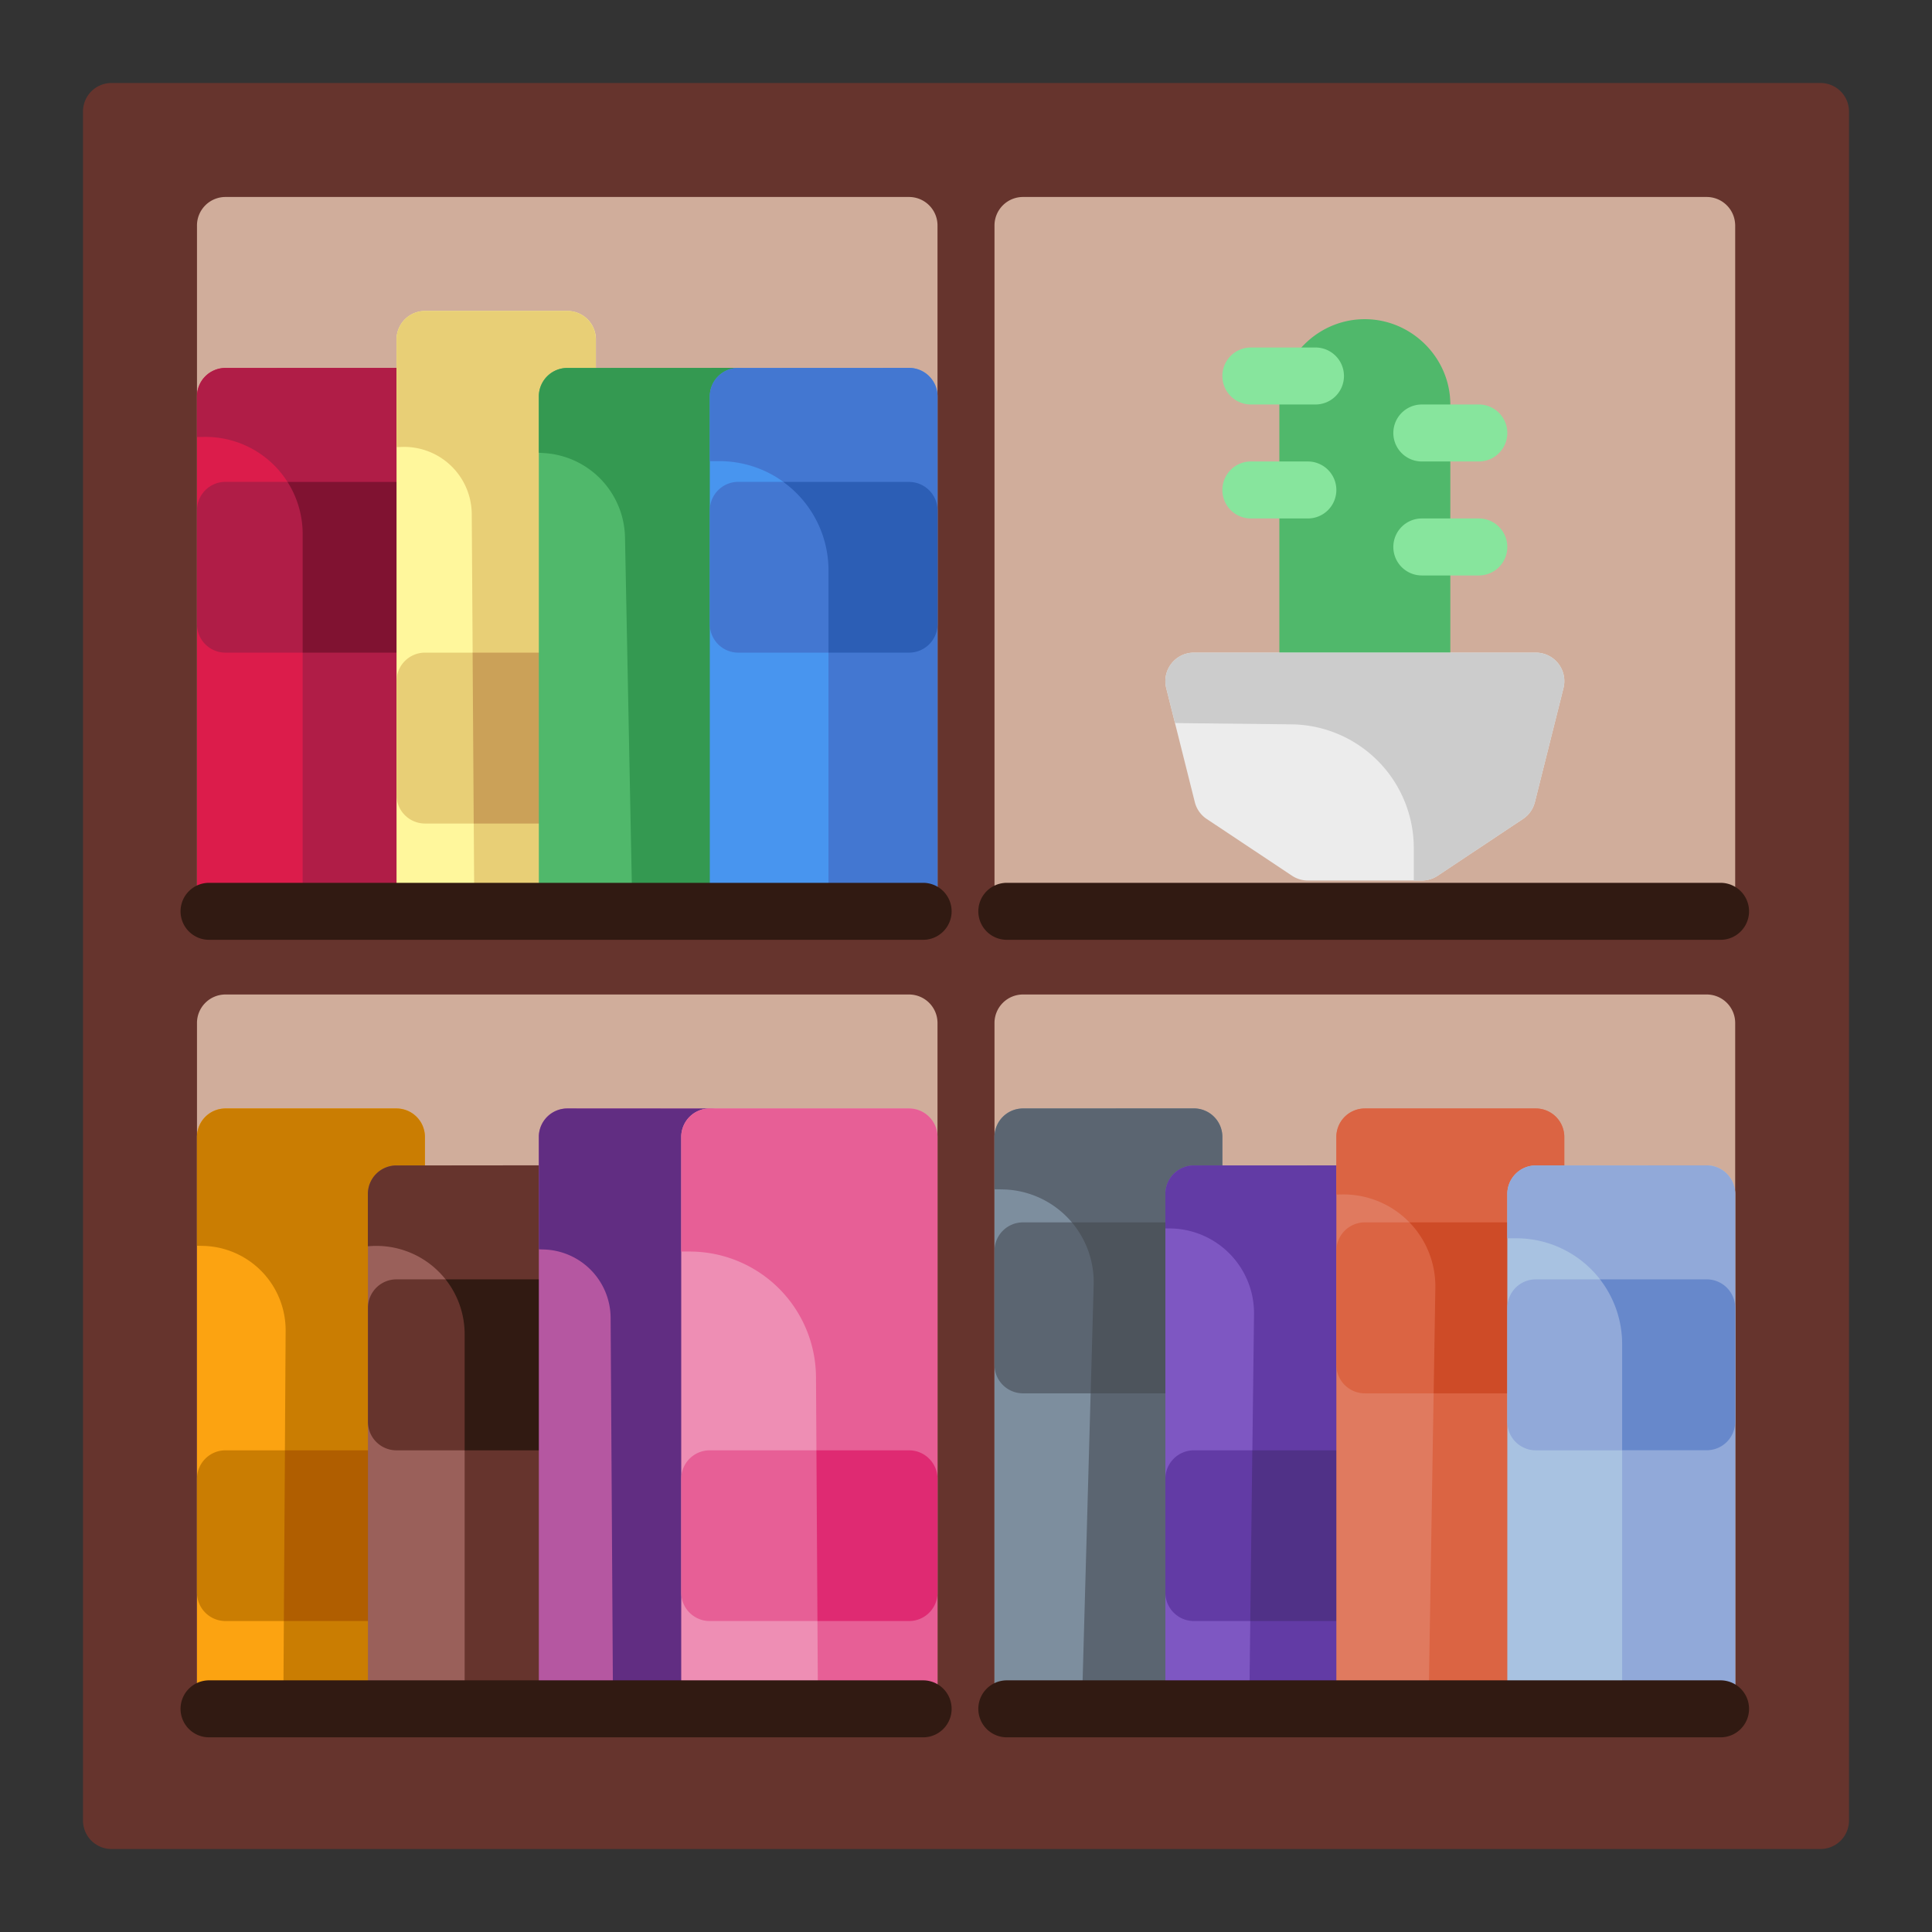 <svg xmlns="http://www.w3.org/2000/svg" width="64pt" height="64pt" viewBox="0 0 22.578 22.578"><rect x="0" y="0" width="22.578" height="22.578" fill="#333333" stroke="none"/><g stroke-width=".795"><path d="M1.304.97a.333.333 0 00-.334.334v19.972a.333.333 0 00.334.332h19.972a.333.333 0 00.332-.332V1.304a.333.333 0 00-.332-.334z" style="line-height:normal;font-variant-ligatures:normal;font-variant-position:normal;font-variant-caps:normal;font-variant-numeric:normal;font-variant-alternates:normal;font-variant-east-asian:normal;font-feature-settings:normal;font-variation-settings:normal;text-indent:0;text-align:start;text-decoration-line:none;text-decoration-style:solid;text-decoration-color:#000;text-transform:none;text-orientation:mixed;white-space:normal;shape-padding:0;shape-margin:0;inline-size:0;isolation:auto;mix-blend-mode:normal;solid-color:#000;solid-opacity:1" color="#000" font-weight="400" font-family="sans-serif" overflow="visible" fill="#66342d"/><path d="M2.636 11.622a.333.333 0 00-.334.334v7.988a.333.333 0 00.334.332h7.988a.333.333 0 00.332-.332v-7.988a.333.333 0 00-.332-.334H2.636zm0-9.32a.333.333 0 00-.334.332v7.99a.333.333 0 00.334.332h7.988a.333.333 0 00.332-.332v-7.99a.333.333 0 00-.332-.332z" style="line-height:normal;font-variant-ligatures:normal;font-variant-position:normal;font-variant-caps:normal;font-variant-numeric:normal;font-variant-alternates:normal;font-variant-east-asian:normal;font-feature-settings:normal;font-variation-settings:normal;text-indent:0;text-align:start;text-decoration-line:none;text-decoration-style:solid;text-decoration-color:#000;text-transform:none;text-orientation:mixed;white-space:normal;shape-padding:0;shape-margin:0;inline-size:0;isolation:auto;mix-blend-mode:normal;solid-color:#000;solid-opacity:1" color="#000" font-weight="400" font-family="sans-serif" overflow="visible" fill="#d0ad9b"/><path d="M2.636 4.3a.333.333 0 00-.334.331v5.993a.333.333 0 00.334.332h2.33a.333.333 0 00.334-.332V4.631a.333.333 0 00-.335-.331z" style="line-height:normal;font-variant-ligatures:normal;font-variant-position:normal;font-variant-caps:normal;font-variant-numeric:normal;font-variant-alternates:normal;font-variant-east-asian:normal;font-feature-settings:normal;font-variation-settings:normal;text-indent:0;text-align:start;text-decoration-line:none;text-decoration-style:solid;text-decoration-color:#000;text-transform:none;text-orientation:mixed;white-space:normal;shape-padding:0;shape-margin:0;inline-size:0;isolation:auto;mix-blend-mode:normal;solid-color:#000;solid-opacity:1" color="#000" font-weight="400" font-family="sans-serif" overflow="visible" fill="#dc1c4b"/><path d="M2.636 12.954a.333.333 0 00-.334.331v6.659a.333.333 0 00.334.332h1.998a.333.333 0 00.331-.332v-6.659a.333.333 0 00-.331-.331z" style="line-height:normal;font-variant-ligatures:normal;font-variant-position:normal;font-variant-caps:normal;font-variant-numeric:normal;font-variant-alternates:normal;font-variant-east-asian:normal;font-feature-settings:normal;font-variation-settings:normal;text-indent:0;text-align:start;text-decoration-line:none;text-decoration-style:solid;text-decoration-color:#000;text-transform:none;text-orientation:mixed;white-space:normal;shape-padding:0;shape-margin:0;inline-size:0;isolation:auto;mix-blend-mode:normal;solid-color:#000;solid-opacity:1" color="#000" font-weight="400" font-family="sans-serif" overflow="visible" fill="#fca311"/><path d="M2.636 16.949a.333.333 0 00-.334.332v1.331a.333.333 0 00.334.332h1.998a.333.333 0 00.331-.332v-1.331a.333.333 0 00-.331-.332z" style="line-height:normal;font-variant-ligatures:normal;font-variant-position:normal;font-variant-caps:normal;font-variant-numeric:normal;font-variant-alternates:normal;font-variant-east-asian:normal;font-feature-settings:normal;font-variation-settings:normal;text-indent:0;text-align:start;text-decoration-line:none;text-decoration-style:solid;text-decoration-color:#000;text-transform:none;text-orientation:mixed;white-space:normal;shape-padding:0;shape-margin:0;inline-size:0;isolation:auto;mix-blend-mode:normal;solid-color:#000;solid-opacity:1" color="#000" font-weight="400" font-family="sans-serif" overflow="visible" fill="#ca7d02"/><path d="M2.636 12.954a.333.333 0 00-.334.331v1.273l.076.002a.987.987 0 01.96.993l-.029 4.724h1.325a.335.335 0 00.332-.333v-6.658a.333.333 0 00-.332-.332z" fill="#ca7d02"/><path d="M3.33 16.949l-.013 1.995h1.317a.333.333 0 00.332-.332V17.28a.333.333 0 00-.332-.331z" fill="#b05e00"/><path d="M4.634 13.62a.333.333 0 00-.334.331v5.993a.333.333 0 00.334.332h1.995a.333.333 0 00.334-.332v-5.993a.333.333 0 00-.334-.332z" style="line-height:normal;font-variant-ligatures:normal;font-variant-position:normal;font-variant-caps:normal;font-variant-numeric:normal;font-variant-alternates:normal;font-variant-east-asian:normal;font-feature-settings:normal;font-variation-settings:normal;text-indent:0;text-align:start;text-decoration-line:none;text-decoration-style:solid;text-decoration-color:#000;text-transform:none;text-orientation:mixed;white-space:normal;shape-padding:0;shape-margin:0;inline-size:0;isolation:auto;mix-blend-mode:normal;solid-color:#000;solid-opacity:1" color="#000" font-weight="400" font-family="sans-serif" overflow="visible" fill="#9a605a"/><path d="M4.634 14.951a.333.333 0 00-.334.332v1.332a.333.333 0 00.334.334h1.995a.333.333 0 00.334-.334v-1.332a.333.333 0 00-.334-.332z" style="line-height:normal;font-variant-ligatures:normal;font-variant-position:normal;font-variant-caps:normal;font-variant-numeric:normal;font-variant-alternates:normal;font-variant-east-asian:normal;font-feature-settings:normal;font-variation-settings:normal;text-indent:0;text-align:start;text-decoration-line:none;text-decoration-style:solid;text-decoration-color:#000;text-transform:none;text-orientation:mixed;white-space:normal;shape-padding:0;shape-margin:0;inline-size:0;isolation:auto;mix-blend-mode:normal;solid-color:#000;solid-opacity:1" color="#000" font-weight="400" font-family="sans-serif" overflow="visible" fill="#66342d"/><path d="M4.634 13.62a.333.333 0 00-.335.331v.613l.05-.003a1.032 1.032 0 011.081 1.031v4.684h1.2a.333.333 0 00.334-.332V13.95a.333.333 0 00-.334-.332z" fill="#66342d"/><path d="M5.207 14.951a1.032 1.032 0 01.223.641v1.357h1.2a.333.333 0 00.334-.334v-1.332a.333.333 0 00-.334-.332z" fill="#311a12"/><path d="M6.629 12.954a.333.333 0 00-.332.331v6.659a.333.333 0 00.332.332h1.666a.333.333 0 00.332-.332v-6.659a.333.333 0 00-.332-.331z" style="line-height:normal;font-variant-ligatures:normal;font-variant-position:normal;font-variant-caps:normal;font-variant-numeric:normal;font-variant-alternates:normal;font-variant-east-asian:normal;font-feature-settings:normal;font-variation-settings:normal;text-indent:0;text-align:start;text-decoration-line:none;text-decoration-style:solid;text-decoration-color:#000;text-transform:none;text-orientation:mixed;white-space:normal;shape-padding:0;shape-margin:0;inline-size:0;isolation:auto;mix-blend-mode:normal;solid-color:#000;solid-opacity:1" color="#000" font-weight="400" font-family="sans-serif" overflow="visible" fill="#b557a1"/><path d="M6.629 12.954a.333.333 0 00-.332.331V14.6l.061.002a.804.804 0 01.778.799l.03 4.877h1.129a.333.333 0 00.331-.333v-6.658a.333.333 0 00-.331-.332z" fill="#612d82"/><path d="M8.295 12.954a.333.333 0 00-.334.331v6.659a.333.333 0 00.334.332h2.33a.333.333 0 00.33-.332v-6.659a.333.333 0 00-.33-.331z" style="line-height:normal;font-variant-ligatures:normal;font-variant-position:normal;font-variant-caps:normal;font-variant-numeric:normal;font-variant-alternates:normal;font-variant-east-asian:normal;font-feature-settings:normal;font-variation-settings:normal;text-indent:0;text-align:start;text-decoration-line:none;text-decoration-style:solid;text-decoration-color:#000;text-transform:none;text-orientation:mixed;white-space:normal;shape-padding:0;shape-margin:0;inline-size:0;isolation:auto;mix-blend-mode:normal;solid-color:#000;solid-opacity:1" color="#000" font-weight="400" font-family="sans-serif" overflow="visible" fill="#ee8eb4"/><path d="M8.295 16.949a.333.333 0 00-.334.332v1.331a.333.333 0 00.334.332h2.33a.333.333 0 00.33-.332v-1.331a.333.333 0 00-.33-.332z" style="line-height:normal;font-variant-ligatures:normal;font-variant-position:normal;font-variant-caps:normal;font-variant-numeric:normal;font-variant-alternates:normal;font-variant-east-asian:normal;font-feature-settings:normal;font-variation-settings:normal;text-indent:0;text-align:start;text-decoration-line:none;text-decoration-style:solid;text-decoration-color:#000;text-transform:none;text-orientation:mixed;white-space:normal;shape-padding:0;shape-margin:0;inline-size:0;isolation:auto;mix-blend-mode:normal;solid-color:#000;solid-opacity:1" color="#000" font-weight="400" font-family="sans-serif" overflow="visible" fill="#e75f96"/><path d="M11.956 2.302a.333.333 0 00-.334.332v7.99a.333.333 0 00.334.332h7.988a.333.333 0 00.334-.332v-7.99a.333.333 0 00-.002-.032.333.333 0 00-.332-.3zm0 9.32a.333.333 0 00-.334.334v7.988a.333.333 0 00.334.332h7.988a.333.333 0 00.334-.332v-7.988a.333.333 0 00-.334-.334z" style="line-height:normal;font-variant-ligatures:normal;font-variant-position:normal;font-variant-caps:normal;font-variant-numeric:normal;font-variant-alternates:normal;font-variant-east-asian:normal;font-feature-settings:normal;font-variation-settings:normal;text-indent:0;text-align:start;text-decoration-line:none;text-decoration-style:solid;text-decoration-color:#000;text-transform:none;text-orientation:mixed;white-space:normal;shape-padding:0;shape-margin:0;inline-size:0;isolation:auto;mix-blend-mode:normal;solid-color:#000;solid-opacity:1" color="#000" font-weight="400" font-family="sans-serif" overflow="visible" fill="#d0ad9b"/><path d="M2.636 5.631a.333.333 0 00-.334.332v1.332a.333.333 0 00.334.332h2.33a.333.333 0 00.334-.332V5.963a.333.333 0 00-.335-.332z" style="line-height:normal;font-variant-ligatures:normal;font-variant-position:normal;font-variant-caps:normal;font-variant-numeric:normal;font-variant-alternates:normal;font-variant-east-asian:normal;font-feature-settings:normal;font-variation-settings:normal;text-indent:0;text-align:start;text-decoration-line:none;text-decoration-style:solid;text-decoration-color:#000;text-transform:none;text-orientation:mixed;white-space:normal;shape-padding:0;shape-margin:0;inline-size:0;isolation:auto;mix-blend-mode:normal;solid-color:#000;solid-opacity:1" color="#000" font-weight="400" font-family="sans-serif" overflow="visible" fill="#b01d47"/><path d="M2.636 4.3a.333.333 0 00-.334.331v.476l.076-.001A1.135 1.135 0 013.537 6.24v4.716h1.429a.333.333 0 00.334-.331V4.63a.333.333 0 00-.334-.331z" fill="#b01d47"/><path d="M3.36 5.632a1.135 1.135 0 01.177.607v1.388h1.429a.333.333 0 00.334-.332V5.963a.333.333 0 00-.334-.331z" fill="#801231"/><path d="M4.965 3.634a.333.333 0 00-.331.331v6.659a.333.333 0 00.331.332H6.63a.333.333 0 00.334-.332V3.965a.333.333 0 00-.334-.331z" style="line-height:normal;font-variant-ligatures:normal;font-variant-position:normal;font-variant-caps:normal;font-variant-numeric:normal;font-variant-alternates:normal;font-variant-east-asian:normal;font-feature-settings:normal;font-variation-settings:normal;text-indent:0;text-align:start;text-decoration-line:none;text-decoration-style:solid;text-decoration-color:#000;text-transform:none;text-orientation:mixed;white-space:normal;shape-padding:0;shape-margin:0;inline-size:0;isolation:auto;mix-blend-mode:normal;solid-color:#000;solid-opacity:1" color="#000" font-weight="400" font-family="sans-serif" overflow="visible" fill="#fff79c"/><path d="M4.965 7.627a.333.333 0 00-.331.334v1.331a.333.333 0 00.331.332H6.63a.333.333 0 00.334-.332V7.961a.333.333 0 00-.334-.334z" style="line-height:normal;font-variant-ligatures:normal;font-variant-position:normal;font-variant-caps:normal;font-variant-numeric:normal;font-variant-alternates:normal;font-variant-east-asian:normal;font-feature-settings:normal;font-variation-settings:normal;text-indent:0;text-align:start;text-decoration-line:none;text-decoration-style:solid;text-decoration-color:#000;text-transform:none;text-orientation:mixed;white-space:normal;shape-padding:0;shape-margin:0;inline-size:0;isolation:auto;mix-blend-mode:normal;solid-color:#000;solid-opacity:1" color="#000" font-weight="400" font-family="sans-serif" overflow="visible" fill="#e8cf76"/><path d="M4.966 3.634a.333.333 0 00-.332.331v1.26l.063-.002a.79.79 0 01.816.784l.032 4.949h1.084a.333.333 0 00.334-.332v-6.66a.333.333 0 00-.334-.33z" fill="#e8cf76"/><path d="M15.949 3.73c-.548 0-.998.45-.998.997v3.234a.333.333 0 00.334.331h1.33a.333.333 0 00.334-.331V4.727c0-.547-.453-.997-1-.997z" style="line-height:normal;font-variant-ligatures:normal;font-variant-position:normal;font-variant-caps:normal;font-variant-numeric:normal;font-variant-alternates:normal;font-variant-east-asian:normal;font-feature-settings:normal;font-variation-settings:normal;text-indent:0;text-align:start;text-decoration-line:none;text-decoration-style:solid;text-decoration-color:#000;text-transform:none;text-orientation:mixed;white-space:normal;shape-padding:0;shape-margin:0;inline-size:0;isolation:auto;mix-blend-mode:normal;solid-color:#000;solid-opacity:1" color="#000" font-weight="400" font-family="sans-serif" overflow="visible" fill="#50b86b"/><path d="M13.954 7.627a.333.333 0 00-.325.415l.334 1.332a.333.333 0 00.138.196l.998.664a.333.333 0 00.186.056h1.33a.333.333 0 00.186-.056l.998-.664a.333.333 0 00.138-.196l.334-1.332a.333.333 0 00-.324-.415z" style="line-height:normal;font-variant-ligatures:normal;font-variant-position:normal;font-variant-caps:normal;font-variant-numeric:normal;font-variant-alternates:normal;font-variant-east-asian:normal;font-feature-settings:normal;font-variation-settings:normal;text-indent:0;text-align:start;text-decoration-line:none;text-decoration-style:solid;text-decoration-color:#000;text-transform:none;text-orientation:mixed;white-space:normal;shape-padding:0;shape-margin:0;inline-size:0;isolation:auto;mix-blend-mode:normal;solid-color:#000;solid-opacity:1" color="#000" font-weight="400" font-family="sans-serif" overflow="visible" fill="#ececec"/><path d="M16.615 4.727a.333.333 0 00-.332.334.333.333 0 00.332.332h.666a.333.333 0 00.334-.332.333.333 0 00-.334-.334zm-1.995.666a.333.333 0 00-.335.332.333.333 0 00.335.334h.665a.333.333 0 00.332-.334.333.333 0 00-.332-.332zm1.995.666a.333.333 0 00-.332.332.333.333 0 00.332.334h.666a.333.333 0 00.334-.334.333.333 0 00-.334-.332zM14.62 4.061a.333.333 0 00-.335.334.333.333 0 00.335.332h.754a.333.333 0 00.332-.332.333.333 0 00-.332-.334z" style="line-height:normal;font-variant-ligatures:normal;font-variant-position:normal;font-variant-caps:normal;font-variant-numeric:normal;font-variant-alternates:normal;font-variant-east-asian:normal;font-feature-settings:normal;font-variation-settings:normal;text-indent:0;text-align:start;text-decoration-line:none;text-decoration-style:solid;text-decoration-color:#000;text-transform:none;text-orientation:mixed;white-space:normal;shape-padding:0;shape-margin:0;inline-size:0;isolation:auto;mix-blend-mode:normal;solid-color:#000;solid-opacity:1" color="#000" font-weight="400" font-family="sans-serif" overflow="visible" fill="#87e59d"/><path d="M5.523 7.627l.013 1.997H6.63a.333.333 0 00.334-.332V7.961a.333.333 0 00-.334-.334z" fill="#cba158"/><path d="M6.629 4.3a.333.333 0 00-.332.331v5.993a.333.333 0 00.332.332h1.998a.333.333 0 00.334-.332V4.631a.333.333 0 00-.334-.331z" style="line-height:normal;font-variant-ligatures:normal;font-variant-position:normal;font-variant-caps:normal;font-variant-numeric:normal;font-variant-alternates:normal;font-variant-east-asian:normal;font-feature-settings:normal;font-variation-settings:normal;text-indent:0;text-align:start;text-decoration-line:none;text-decoration-style:solid;text-decoration-color:#000;text-transform:none;text-orientation:mixed;white-space:normal;shape-padding:0;shape-margin:0;inline-size:0;isolation:auto;mix-blend-mode:normal;solid-color:#000;solid-opacity:1" color="#000" font-weight="400" font-family="sans-serif" overflow="visible" fill="#50b86b"/><path d="M6.629 4.3a.333.333 0 00-.332.331v.66l.061.004a1.007 1.007 0 01.946.985l.092 4.676h1.23a.333.333 0 00.335-.331V4.63a.333.333 0 00-.335-.331z" fill="#349951"/><path d="M8.627 4.3a.333.333 0 00-.332.331v5.993a.333.333 0 00.332.332h1.997a.333.333 0 00.332-.332V4.631a.333.333 0 00-.332-.331z" style="line-height:normal;font-variant-ligatures:normal;font-variant-position:normal;font-variant-caps:normal;font-variant-numeric:normal;font-variant-alternates:normal;font-variant-east-asian:normal;font-feature-settings:normal;font-variation-settings:normal;text-indent:0;text-align:start;text-decoration-line:none;text-decoration-style:solid;text-decoration-color:#000;text-transform:none;text-orientation:mixed;white-space:normal;shape-padding:0;shape-margin:0;inline-size:0;isolation:auto;mix-blend-mode:normal;solid-color:#000;solid-opacity:1" color="#000" font-weight="400" font-family="sans-serif" overflow="visible" fill="#4895ef"/><path d="M8.627 5.631a.333.333 0 00-.332.332v1.332a.333.333 0 00.332.332h1.997a.333.333 0 00.332-.332V5.963a.333.333 0 00-.332-.332z" style="line-height:normal;font-variant-ligatures:normal;font-variant-position:normal;font-variant-caps:normal;font-variant-numeric:normal;font-variant-alternates:normal;font-variant-east-asian:normal;font-feature-settings:normal;font-variation-settings:normal;text-indent:0;text-align:start;text-decoration-line:none;text-decoration-style:solid;text-decoration-color:#000;text-transform:none;text-orientation:mixed;white-space:normal;shape-padding:0;shape-margin:0;inline-size:0;isolation:auto;mix-blend-mode:normal;solid-color:#000;solid-opacity:1" color="#000" font-weight="400" font-family="sans-serif" overflow="visible" fill="#4377d1"/><path d="M11.956 12.954a.333.333 0 00-.334.331v6.66a.333.333 0 00.334.33h1.998a.333.333 0 00.331-.33v-6.66a.333.333 0 00-.331-.331z" style="line-height:normal;font-variant-ligatures:normal;font-variant-position:normal;font-variant-caps:normal;font-variant-numeric:normal;font-variant-alternates:normal;font-variant-east-asian:normal;font-feature-settings:normal;font-variation-settings:normal;text-indent:0;text-align:start;text-decoration-line:none;text-decoration-style:solid;text-decoration-color:#000;text-transform:none;text-orientation:mixed;white-space:normal;shape-padding:0;shape-margin:0;inline-size:0;isolation:auto;mix-blend-mode:normal;solid-color:#000;solid-opacity:1" color="#000" font-weight="400" font-family="sans-serif" overflow="visible" fill="#7d8e9e"/><path d="M11.956 14.285a.333.333 0 00-.334.332v1.332a.333.333 0 00.334.334h1.998a.333.333 0 00.331-.334v-1.332a.333.333 0 00-.331-.332z" style="line-height:normal;font-variant-ligatures:normal;font-variant-position:normal;font-variant-caps:normal;font-variant-numeric:normal;font-variant-alternates:normal;font-variant-east-asian:normal;font-feature-settings:normal;font-variation-settings:normal;text-indent:0;text-align:start;text-decoration-line:none;text-decoration-style:solid;text-decoration-color:#000;text-transform:none;text-orientation:mixed;white-space:normal;shape-padding:0;shape-margin:0;inline-size:0;isolation:auto;mix-blend-mode:normal;solid-color:#000;solid-opacity:1" color="#000" font-weight="400" font-family="sans-serif" overflow="visible" fill="#5b6571"/><path d="M11.764 10.317a.333.333 0 00-.331.334.333.333 0 00.331.332h8.345a.333.333 0 00.331-.332.333.333 0 00-.331-.334z" style="line-height:normal;font-variant-ligatures:normal;font-variant-position:normal;font-variant-caps:normal;font-variant-numeric:normal;font-variant-alternates:normal;font-variant-east-asian:normal;font-feature-settings:normal;font-variation-settings:normal;text-indent:0;text-align:start;text-decoration-line:none;text-decoration-style:solid;text-decoration-color:#000;text-transform:none;text-orientation:mixed;white-space:normal;shape-padding:0;shape-margin:0;inline-size:0;isolation:auto;mix-blend-mode:normal;solid-color:#000;solid-opacity:1" color="#000" font-weight="400" font-family="sans-serif" overflow="visible" fill="#311a12"/><path d="M8.626 4.3a.333.333 0 00-.331.331v.758h.111a1.275 1.275 0 011.276 1.275v4.292h.942a.333.333 0 00.332-.332V4.631a.333.333 0 00-.332-.332z" fill="#4377d1"/><path d="M2.444 10.317a.333.333 0 00-.334.334.333.333 0 00.334.332h8.345a.333.333 0 00.332-.332.333.333 0 00-.332-.334z" style="line-height:normal;font-variant-ligatures:normal;font-variant-position:normal;font-variant-caps:normal;font-variant-numeric:normal;font-variant-alternates:normal;font-variant-east-asian:normal;font-feature-settings:normal;font-variation-settings:normal;text-indent:0;text-align:start;text-decoration-line:none;text-decoration-style:solid;text-decoration-color:#000;text-transform:none;text-orientation:mixed;white-space:normal;shape-padding:0;shape-margin:0;inline-size:0;isolation:auto;mix-blend-mode:normal;solid-color:#000;solid-opacity:1" color="#000" font-weight="400" font-family="sans-serif" overflow="visible" fill="#311a12"/><path d="M8.295 12.954a.333.333 0 00-.334.331v1.341h.098a1.476 1.476 0 011.477 1.467l.025 4.183h1.063a.333.333 0 00.332-.332v-6.659a.333.333 0 00-.332-.331z" fill="#e75f96"/><path d="M2.444 19.637a.333.333 0 00-.334.334.333.333 0 00.334.332h8.345a.333.333 0 00.332-.332.333.333 0 00-.332-.334z" style="line-height:normal;font-variant-ligatures:normal;font-variant-position:normal;font-variant-caps:normal;font-variant-numeric:normal;font-variant-alternates:normal;font-variant-east-asian:normal;font-feature-settings:normal;font-variation-settings:normal;text-indent:0;text-align:start;text-decoration-line:none;text-decoration-style:solid;text-decoration-color:#000;text-transform:none;text-orientation:mixed;white-space:normal;shape-padding:0;shape-margin:0;inline-size:0;isolation:auto;mix-blend-mode:normal;solid-color:#000;solid-opacity:1" color="#000" font-weight="400" font-family="sans-serif" overflow="visible" fill="#311a12"/><path d="M11.956 12.954a.333.333 0 00-.334.331v.613l.105.002a1.084 1.084 0 011.054 1.114l-.147 5.262h1.32a.334.334 0 00.331-.332v-6.659a.333.333 0 00-.332-.332z" fill="#5b6571"/><path d="M12.526 14.285a1.084 1.084 0 01.255.73l-.035 1.268h1.207a.333.333 0 00.332-.315.333.333 0 000-.02v-1.331a.333.333 0 00-.332-.332z" fill="#4d545c"/><path d="M13.954 13.62a.333.333 0 00-.335.331v5.993a.333.333 0 00.335.332h1.995a.333.333 0 00.334-.332v-5.993a.333.333 0 00-.334-.332z" style="line-height:normal;font-variant-ligatures:normal;font-variant-position:normal;font-variant-caps:normal;font-variant-numeric:normal;font-variant-alternates:normal;font-variant-east-asian:normal;font-feature-settings:normal;font-variation-settings:normal;text-indent:0;text-align:start;text-decoration-line:none;text-decoration-style:solid;text-decoration-color:#000;text-transform:none;text-orientation:mixed;white-space:normal;shape-padding:0;shape-margin:0;inline-size:0;isolation:auto;mix-blend-mode:normal;solid-color:#000;solid-opacity:1" color="#000" font-weight="400" font-family="sans-serif" overflow="visible" fill="#7e57c2"/><path d="M13.954 16.949a.333.333 0 00-.335.332v1.331a.333.333 0 00.335.332h1.995a.333.333 0 00.334-.332v-1.331a.333.333 0 00-.334-.332z" style="line-height:normal;font-variant-ligatures:normal;font-variant-position:normal;font-variant-caps:normal;font-variant-numeric:normal;font-variant-alternates:normal;font-variant-east-asian:normal;font-feature-settings:normal;font-variation-settings:normal;text-indent:0;text-align:start;text-decoration-line:none;text-decoration-style:solid;text-decoration-color:#000;text-transform:none;text-orientation:mixed;white-space:normal;shape-padding:0;shape-margin:0;inline-size:0;isolation:auto;mix-blend-mode:normal;solid-color:#000;solid-opacity:1" color="#000" font-weight="400" font-family="sans-serif" overflow="visible" fill="#623ba5"/><path d="M13.953 13.62a.333.333 0 00-.334.331v.405h.045a.991.991 0 01.991 1.003l-.06 4.917h1.354a.333.333 0 00.334-.332V13.95a.333.333 0 00-.334-.331z" fill="#623ba5"/><path d="M14.635 16.949l-.024 1.995h1.338a.333.333 0 00.334-.332V17.28a.333.333 0 00-.334-.331z" fill="#503187"/><path d="M15.949 12.954a.333.333 0 00-.332.331v6.66a.333.333 0 00.332.33h1.998a.333.333 0 00.334-.33v-6.66a.333.333 0 00-.334-.331z" style="line-height:normal;font-variant-ligatures:normal;font-variant-position:normal;font-variant-caps:normal;font-variant-numeric:normal;font-variant-alternates:normal;font-variant-east-asian:normal;font-feature-settings:normal;font-variation-settings:normal;text-indent:0;text-align:start;text-decoration-line:none;text-decoration-style:solid;text-decoration-color:#000;text-transform:none;text-orientation:mixed;white-space:normal;shape-padding:0;shape-margin:0;inline-size:0;isolation:auto;mix-blend-mode:normal;solid-color:#000;solid-opacity:1" color="#000" font-weight="400" font-family="sans-serif" overflow="visible" fill="#e07a5f"/><path d="M15.949 14.285a.333.333 0 00-.332.332v1.332a.333.333 0 00.332.334h1.998a.333.333 0 00.334-.334v-1.332a.333.333 0 00-.334-.332z" style="line-height:normal;font-variant-ligatures:normal;font-variant-position:normal;font-variant-caps:normal;font-variant-numeric:normal;font-variant-alternates:normal;font-variant-east-asian:normal;font-feature-settings:normal;font-variation-settings:normal;text-indent:0;text-align:start;text-decoration-line:none;text-decoration-style:solid;text-decoration-color:#000;text-transform:none;text-orientation:mixed;white-space:normal;shape-padding:0;shape-margin:0;inline-size:0;isolation:auto;mix-blend-mode:normal;solid-color:#000;solid-opacity:1" color="#000" font-weight="400" font-family="sans-serif" overflow="visible" fill="#db6443"/><path d="M15.949 12.954a.333.333 0 00-.332.331v.675l.057-.001a1.074 1.074 0 011.1 1.09l-.085 5.227h1.258a.333.333 0 00.334-.332v-6.658a.333.333 0 00-.334-.332z" fill="#db6443"/><path d="M16.471 14.285a1.074 1.074 0 01.303.765l-.02 1.233h1.193a.333.333 0 00.334-.334v-1.332a.333.333 0 00-.334-.332z" fill="#ce4b27"/><path d="M17.947 13.62a.333.333 0 00-.332.331v5.993a.333.333 0 00.332.332h1.997a.333.333 0 00.334-.332v-5.993a.333.333 0 00-.334-.332z" style="line-height:normal;font-variant-ligatures:normal;font-variant-position:normal;font-variant-caps:normal;font-variant-numeric:normal;font-variant-alternates:normal;font-variant-east-asian:normal;font-feature-settings:normal;font-variation-settings:normal;text-indent:0;text-align:start;text-decoration-line:none;text-decoration-style:solid;text-decoration-color:#000;text-transform:none;text-orientation:mixed;white-space:normal;shape-padding:0;shape-margin:0;inline-size:0;isolation:auto;mix-blend-mode:normal;solid-color:#000;solid-opacity:1" color="#000" font-weight="400" font-family="sans-serif" overflow="visible" fill="#a8c2e1"/><path d="M17.947 13.62a.333.333 0 00-.332.331v.52h.105a1.237 1.237 0 011.237 1.237v4.568h.987a.333.333 0 00.334-.332V13.95a.333.333 0 00-.334-.331z" fill="#91a9d9"/><path d="M11.764 19.637a.333.333 0 00-.331.334.333.333 0 00.331.332h8.345a.333.333 0 00.331-.332.333.333 0 00-.331-.334z" style="line-height:normal;font-variant-ligatures:normal;font-variant-position:normal;font-variant-caps:normal;font-variant-numeric:normal;font-variant-alternates:normal;font-variant-east-asian:normal;font-feature-settings:normal;font-variation-settings:normal;text-indent:0;text-align:start;text-decoration-line:none;text-decoration-style:solid;text-decoration-color:#000;text-transform:none;text-orientation:mixed;white-space:normal;shape-padding:0;shape-margin:0;inline-size:0;isolation:auto;mix-blend-mode:normal;solid-color:#000;solid-opacity:1" color="#000" font-weight="400" font-family="sans-serif" overflow="visible" fill="#311a12"/><path d="M17.947 14.951a.333.333 0 00-.332.332v1.332a.333.333 0 00.332.334h1.997a.333.333 0 00.334-.334v-1.332a.333.333 0 00-.334-.332z" style="line-height:normal;font-variant-ligatures:normal;font-variant-position:normal;font-variant-caps:normal;font-variant-numeric:normal;font-variant-alternates:normal;font-variant-east-asian:normal;font-feature-settings:normal;font-variation-settings:normal;text-indent:0;text-align:start;text-decoration-line:none;text-decoration-style:solid;text-decoration-color:#000;text-transform:none;text-orientation:mixed;white-space:normal;shape-padding:0;shape-margin:0;inline-size:0;isolation:auto;mix-blend-mode:normal;solid-color:#000;solid-opacity:1" color="#000" font-weight="400" font-family="sans-serif" overflow="visible" fill="#91a9d9"/><path d="M9.154 5.632a1.275 1.275 0 01.528 1.033v.962h.942a.333.333 0 00.332-.316.333.333 0 000-.016V5.963a.333.333 0 00-.332-.331z" fill="#2c5eb5"/><path d="M13.953 7.627a.333.333 0 00-.324.415l.103.408 1.36.015a1.446 1.446 0 011.43 1.446v.38h.092a.34.34 0 00.188-.057l.997-.664a.333.333 0 00.138-.196l.334-1.332a.333.333 0 00-.324-.415z" fill="#ccc"/><path d="M9.541 16.949l.012 1.995h1.071a.333.333 0 00.332-.315.333.333 0 000-.016V17.28a.333.333 0 00-.332-.331z" fill="#df2a72"/><path d="M18.698 14.951a1.237 1.237 0 01.259.757v1.24h.987a.333.333 0 00.334-.333v-1.332a.333.333 0 00-.334-.332z" fill="#6788cb"/></g></svg>